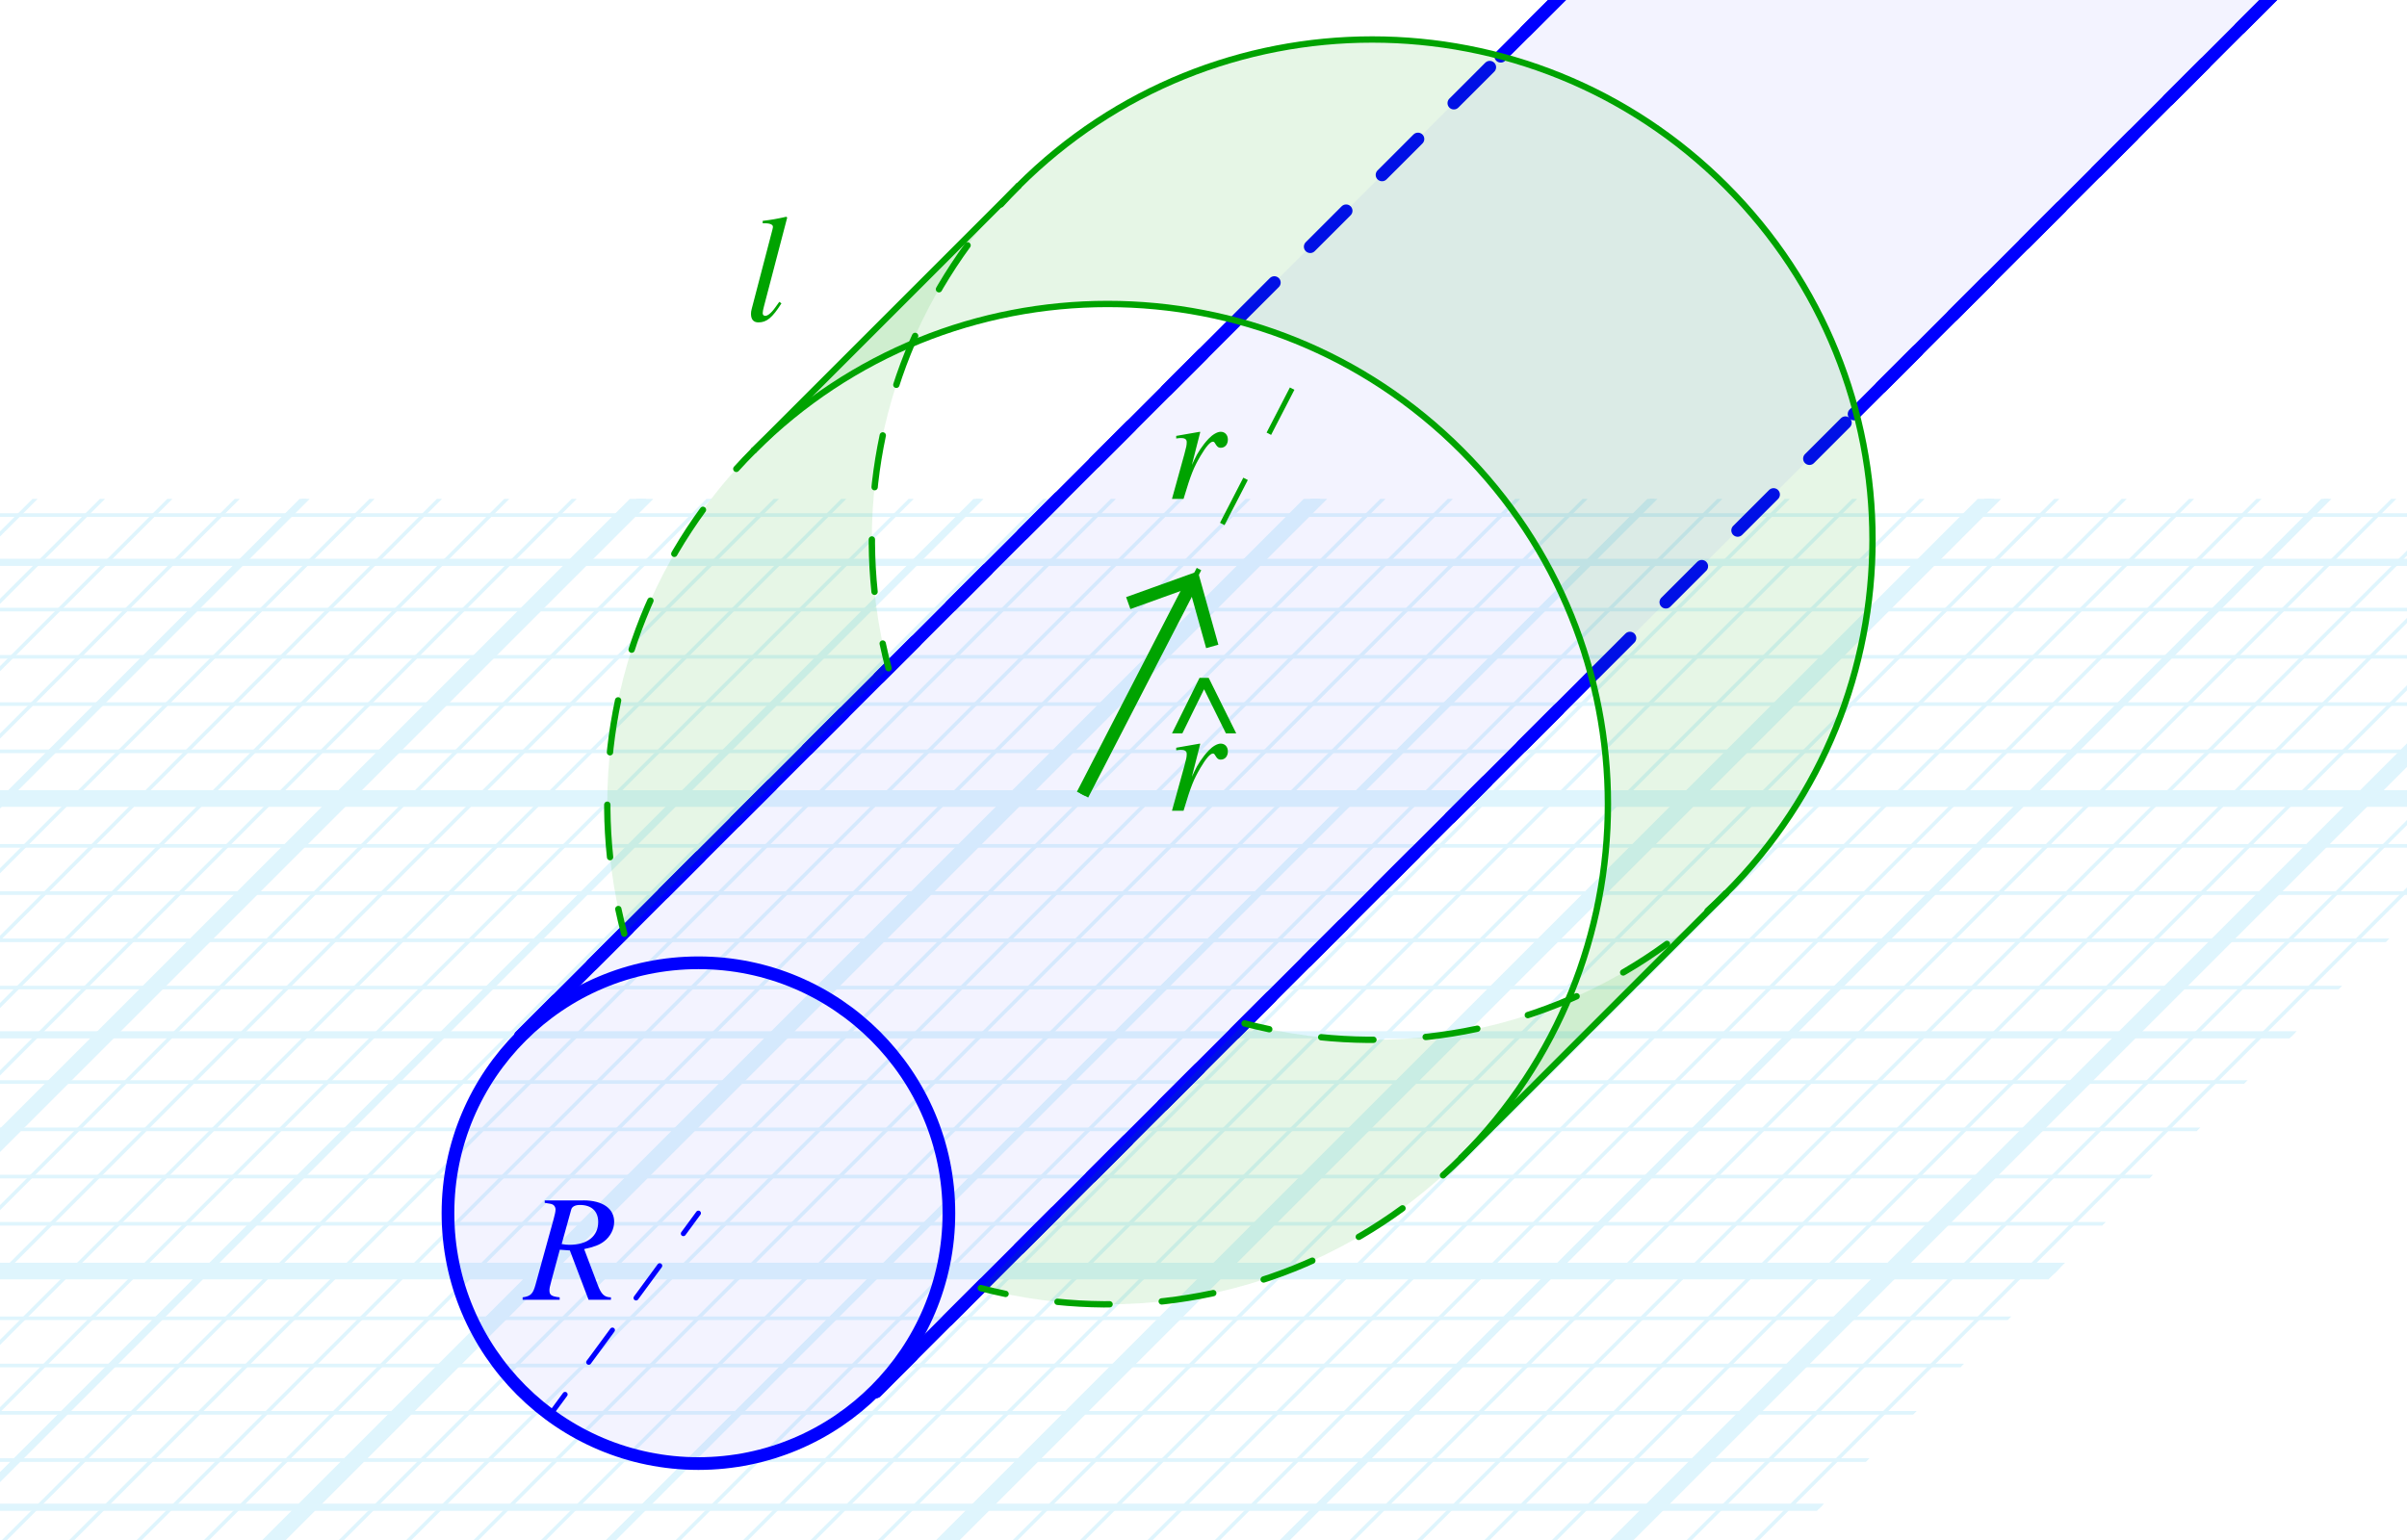 <?xml version="1.0" encoding="utf-8"?>
<!-- Generator: Adobe Illustrator 26.0.1, SVG Export Plug-In . SVG Version: 6.00 Build 0)  -->
<svg version="1.1" xmlns="http://www.w3.org/2000/svg" xmlns:xlink="http://www.w3.org/1999/xlink" x="0px" y="0px"
	 viewBox="0 0 94.804 60.681" enable-background="new 0 0 94.804 60.681" xml:space="preserve">
<g id="Graph_paper_slanted" opacity="0.5">
	<g id="Clipped_grid_00000003068028900943026870000011536296927355263674_">
		<defs>
			<polygon id="SVGID_1_" points="49.363,81.724 -68.641,81.724 -6.574,19.656 111.431,19.656 			"/>
		</defs>
		<clipPath id="SVGID_00000093864656775117670130000005412460945315405196_">
			<use xlink:href="#SVGID_1_"  overflow="visible"/>
		</clipPath>
		
			<g id="Grid_00000142891597197125820610000009767860333217090727_" opacity="0.25" clip-path="url(#SVGID_00000093864656775117670130000005412460945315405196_)">
			<g id="Horizontal_1_mm_00000151508609497893311650000018408800186222605470_">
				
					<line fill="none" stroke="#00ABEB" stroke-width="0.141" stroke-miterlimit="10" x1="-30.87" y1="-3.906" x2="181.545" y2="-3.906"/>
				
					<line fill="none" stroke="#00ABEB" stroke-width="0.141" stroke-miterlimit="10" x1="-29.008" y1="-5.768" x2="183.407" y2="-5.768"/>
				
					<line fill="none" stroke="#00ABEB" stroke-width="0.141" stroke-miterlimit="10" x1="-140.7" y1="105.923" x2="71.715" y2="105.923"/>
				
					<line fill="none" stroke="#00ABEB" stroke-width="0.141" stroke-miterlimit="10" x1="-138.838" y1="104.062" x2="73.577" y2="104.062"/>
				
					<line fill="none" stroke="#00ABEB" stroke-width="0.141" stroke-miterlimit="10" x1="-136.977" y1="102.2" x2="75.438" y2="102.2"/>
				
					<line fill="none" stroke="#00ABEB" stroke-width="0.141" stroke-miterlimit="10" x1="-135.115" y1="100.339" x2="77.3" y2="100.339"/>
				
					<line fill="none" stroke="#00ABEB" stroke-width="0.141" stroke-miterlimit="10" x1="-133.254" y1="98.477" x2="79.162" y2="98.477"/>
				
					<line fill="none" stroke="#00ABEB" stroke-width="0.141" stroke-miterlimit="10" x1="-131.392" y1="96.616" x2="81.023" y2="96.616"/>
				
					<line fill="none" stroke="#00ABEB" stroke-width="0.141" stroke-miterlimit="10" x1="-129.531" y1="94.754" x2="82.884" y2="94.754"/>
				
					<line fill="none" stroke="#00ABEB" stroke-width="0.141" stroke-miterlimit="10" x1="-127.67" y1="92.893" x2="84.745" y2="92.893"/>
				
					<line fill="none" stroke="#00ABEB" stroke-width="0.141" stroke-miterlimit="10" x1="-125.808" y1="91.031" x2="86.608" y2="91.031"/>
				
					<line fill="none" stroke="#00ABEB" stroke-width="0.141" stroke-miterlimit="10" x1="-123.946" y1="89.169" x2="88.469" y2="89.169"/>
				
					<line fill="none" stroke="#00ABEB" stroke-width="0.141" stroke-miterlimit="10" x1="-122.085" y1="87.308" x2="90.33" y2="87.308"/>
				
					<line fill="none" stroke="#00ABEB" stroke-width="0.141" stroke-miterlimit="10" x1="-120.223" y1="85.447" x2="92.192" y2="85.447"/>
				
					<line fill="none" stroke="#00ABEB" stroke-width="0.141" stroke-miterlimit="10" x1="-118.361" y1="83.585" x2="94.054" y2="83.585"/>
				
					<line fill="none" stroke="#00ABEB" stroke-width="0.141" stroke-miterlimit="10" x1="-116.5" y1="81.724" x2="95.915" y2="81.724"/>
				
					<line fill="none" stroke="#00ABEB" stroke-width="0.141" stroke-miterlimit="10" x1="-114.639" y1="79.862" x2="97.777" y2="79.862"/>
				<line fill="none" stroke="#00ABEB" stroke-width="0.141" stroke-miterlimit="10" x1="-112.777" y1="78" x2="99.638" y2="78"/>
				
					<line fill="none" stroke="#00ABEB" stroke-width="0.141" stroke-miterlimit="10" x1="-110.916" y1="76.139" x2="101.499" y2="76.139"/>
				
					<line fill="none" stroke="#00ABEB" stroke-width="0.141" stroke-miterlimit="10" x1="-109.054" y1="74.278" x2="103.361" y2="74.278"/>
				
					<line fill="none" stroke="#00ABEB" stroke-width="0.141" stroke-miterlimit="10" x1="-107.192" y1="72.416" x2="105.223" y2="72.416"/>
				
					<line fill="none" stroke="#00ABEB" stroke-width="0.141" stroke-miterlimit="10" x1="-105.331" y1="70.555" x2="107.084" y2="70.555"/>
				
					<line fill="none" stroke="#00ABEB" stroke-width="0.141" stroke-miterlimit="10" x1="-103.469" y1="68.693" x2="108.946" y2="68.693"/>
				
					<line fill="none" stroke="#00ABEB" stroke-width="0.141" stroke-miterlimit="10" x1="-101.607" y1="66.831" x2="110.808" y2="66.831"/>
				
					<line fill="none" stroke="#00ABEB" stroke-width="0.141" stroke-miterlimit="10" x1="-99.746" y1="64.97" x2="112.669" y2="64.97"/>
				
					<line fill="none" stroke="#00ABEB" stroke-width="0.141" stroke-miterlimit="10" x1="-97.885" y1="63.108" x2="114.531" y2="63.108"/>
				
					<line fill="none" stroke="#00ABEB" stroke-width="0.141" stroke-miterlimit="10" x1="-96.023" y1="61.247" x2="116.392" y2="61.247"/>
				
					<line fill="none" stroke="#00ABEB" stroke-width="0.141" stroke-miterlimit="10" x1="-94.162" y1="59.385" x2="118.253" y2="59.385"/>
				
					<line fill="none" stroke="#00ABEB" stroke-width="0.141" stroke-miterlimit="10" x1="-92.3" y1="57.524" x2="120.115" y2="57.524"/>
				
					<line fill="none" stroke="#00ABEB" stroke-width="0.141" stroke-miterlimit="10" x1="-90.439" y1="55.663" x2="121.976" y2="55.663"/>
				
					<line fill="none" stroke="#00ABEB" stroke-width="0.141" stroke-miterlimit="10" x1="-88.577" y1="53.801" x2="123.838" y2="53.801"/>
				
					<line fill="none" stroke="#00ABEB" stroke-width="0.141" stroke-miterlimit="10" x1="-86.715" y1="51.939" x2="125.7" y2="51.939"/>
				
					<line fill="none" stroke="#00ABEB" stroke-width="0.141" stroke-miterlimit="10" x1="-84.854" y1="50.078" x2="127.561" y2="50.078"/>
				
					<line fill="none" stroke="#00ABEB" stroke-width="0.141" stroke-miterlimit="10" x1="-82.993" y1="48.216" x2="129.423" y2="48.216"/>
				
					<line fill="none" stroke="#00ABEB" stroke-width="0.141" stroke-miterlimit="10" x1="-81.131" y1="46.355" x2="131.284" y2="46.355"/>
				
					<line fill="none" stroke="#00ABEB" stroke-width="0.141" stroke-miterlimit="10" x1="-79.27" y1="44.494" x2="133.145" y2="44.494"/>
				
					<line fill="none" stroke="#00ABEB" stroke-width="0.141" stroke-miterlimit="10" x1="-77.408" y1="42.632" x2="135.007" y2="42.632"/>
				
					<line fill="none" stroke="#00ABEB" stroke-width="0.141" stroke-miterlimit="10" x1="-75.546" y1="40.77" x2="136.869" y2="40.77"/>
				
					<line fill="none" stroke="#00ABEB" stroke-width="0.141" stroke-miterlimit="10" x1="-73.685" y1="38.909" x2="138.73" y2="38.909"/>
				
					<line fill="none" stroke="#00ABEB" stroke-width="0.141" stroke-miterlimit="10" x1="-71.824" y1="37.047" x2="140.592" y2="37.047"/>
				
					<line fill="none" stroke="#00ABEB" stroke-width="0.141" stroke-miterlimit="10" x1="-69.962" y1="35.186" x2="142.453" y2="35.186"/>
				
					<line fill="none" stroke="#00ABEB" stroke-width="0.141" stroke-miterlimit="10" x1="-68.101" y1="33.325" x2="144.314" y2="33.325"/>
				
					<line fill="none" stroke="#00ABEB" stroke-width="0.141" stroke-miterlimit="10" x1="-66.239" y1="31.462" x2="146.177" y2="31.462"/>
				
					<line fill="none" stroke="#00ABEB" stroke-width="0.141" stroke-miterlimit="10" x1="-64.378" y1="29.601" x2="148.038" y2="29.601"/>
				
					<line fill="none" stroke="#00ABEB" stroke-width="0.141" stroke-miterlimit="10" x1="-62.516" y1="27.74" x2="149.899" y2="27.74"/>
				
					<line fill="none" stroke="#00ABEB" stroke-width="0.141" stroke-miterlimit="10" x1="-60.654" y1="25.878" x2="151.761" y2="25.878"/>
				
					<line fill="none" stroke="#00ABEB" stroke-width="0.141" stroke-miterlimit="10" x1="-58.793" y1="24.017" x2="153.622" y2="24.017"/>
				
					<line fill="none" stroke="#00ABEB" stroke-width="0.141" stroke-miterlimit="10" x1="-56.931" y1="22.155" x2="155.484" y2="22.155"/>
				
					<line fill="none" stroke="#00ABEB" stroke-width="0.141" stroke-miterlimit="10" x1="-55.07" y1="20.293" x2="157.346" y2="20.293"/>
				
					<line fill="none" stroke="#00ABEB" stroke-width="0.141" stroke-miterlimit="10" x1="-53.208" y1="18.432" x2="159.207" y2="18.432"/>
				
					<line fill="none" stroke="#00ABEB" stroke-width="0.141" stroke-miterlimit="10" x1="-51.347" y1="16.571" x2="161.068" y2="16.571"/>
				
					<line fill="none" stroke="#00ABEB" stroke-width="0.141" stroke-miterlimit="10" x1="-49.485" y1="14.709" x2="162.93" y2="14.709"/>
				
					<line fill="none" stroke="#00ABEB" stroke-width="0.141" stroke-miterlimit="10" x1="-47.624" y1="12.848" x2="164.791" y2="12.848"/>
				
					<line fill="none" stroke="#00ABEB" stroke-width="0.141" stroke-miterlimit="10" x1="-45.762" y1="10.986" x2="166.653" y2="10.986"/>
				
					<line fill="none" stroke="#00ABEB" stroke-width="0.141" stroke-miterlimit="10" x1="-43.9" y1="9.124" x2="168.515" y2="9.124"/>
				
					<line fill="none" stroke="#00ABEB" stroke-width="0.141" stroke-miterlimit="10" x1="-42.039" y1="7.263" x2="170.376" y2="7.263"/>
				
					<line fill="none" stroke="#00ABEB" stroke-width="0.141" stroke-miterlimit="10" x1="-40.177" y1="5.401" x2="172.238" y2="5.401"/>
				
					<line fill="none" stroke="#00ABEB" stroke-width="0.141" stroke-miterlimit="10" x1="-38.316" y1="3.54" x2="174.099" y2="3.54"/>
				
					<line fill="none" stroke="#00ABEB" stroke-width="0.141" stroke-miterlimit="10" x1="-36.454" y1="1.678" x2="175.961" y2="1.678"/>
				
					<line fill="none" stroke="#00ABEB" stroke-width="0.141" stroke-miterlimit="10" x1="-34.593" y1="-0.183" x2="177.822" y2="-0.183"/>
				
					<line fill="none" stroke="#00ABEB" stroke-width="0.141" stroke-miterlimit="10" x1="-32.732" y1="-2.044" x2="179.684" y2="-2.044"/>
			</g>
			<g id="Vertical_1_mm_00000181073523592228201180000012361058669048395659_">
				<g>
					
						<line fill="none" stroke="#00ABEB" stroke-width="0.141" stroke-miterlimit="10" x1="-140.62" y1="105.914" x2="-28.888" y2="-5.817"/>
				</g>
				
					<line fill="none" stroke="#00ABEB" stroke-width="0.141" stroke-miterlimit="10" x1="-137.967" y1="105.914" x2="-26.235" y2="-5.817"/>
				
					<line fill="none" stroke="#00ABEB" stroke-width="0.141" stroke-miterlimit="10" x1="-135.312" y1="105.914" x2="-23.58" y2="-5.817"/>
				
					<line fill="none" stroke="#00ABEB" stroke-width="0.141" stroke-miterlimit="10" x1="-132.657" y1="105.914" x2="-20.925" y2="-5.817"/>
				
					<line fill="none" stroke="#00ABEB" stroke-width="0.141" stroke-miterlimit="10" x1="-130.004" y1="105.914" x2="-18.272" y2="-5.817"/>
				
					<line fill="none" stroke="#00ABEB" stroke-width="0.141" stroke-miterlimit="10" x1="-127.349" y1="105.914" x2="-15.617" y2="-5.817"/>
				
					<line fill="none" stroke="#00ABEB" stroke-width="0.141" stroke-miterlimit="10" x1="-124.694" y1="105.914" x2="-12.962" y2="-5.817"/>
				
					<line fill="none" stroke="#00ABEB" stroke-width="0.141" stroke-miterlimit="10" x1="-122.04" y1="105.914" x2="-10.308" y2="-5.817"/>
				
					<line fill="none" stroke="#00ABEB" stroke-width="0.141" stroke-miterlimit="10" x1="-119.385" y1="105.914" x2="-7.653" y2="-5.817"/>
				
					<line fill="none" stroke="#00ABEB" stroke-width="0.141" stroke-miterlimit="10" x1="-116.732" y1="105.914" x2="-5" y2="-5.817"/>
				
					<line fill="none" stroke="#00ABEB" stroke-width="0.141" stroke-miterlimit="10" x1="-114.077" y1="105.914" x2="-2.345" y2="-5.817"/>
				
					<line fill="none" stroke="#00ABEB" stroke-width="0.141" stroke-miterlimit="10" x1="-111.422" y1="105.914" x2="0.31" y2="-5.817"/>
				
					<line fill="none" stroke="#00ABEB" stroke-width="0.141" stroke-miterlimit="10" x1="-108.768" y1="105.914" x2="2.964" y2="-5.817"/>
				
					<line fill="none" stroke="#00ABEB" stroke-width="0.141" stroke-miterlimit="10" x1="-106.114" y1="105.914" x2="5.618" y2="-5.817"/>
				
					<line fill="none" stroke="#00ABEB" stroke-width="0.141" stroke-miterlimit="10" x1="-103.459" y1="105.914" x2="8.273" y2="-5.817"/>
				
					<line fill="none" stroke="#00ABEB" stroke-width="0.141" stroke-miterlimit="10" x1="-100.805" y1="105.914" x2="10.927" y2="-5.817"/>
				
					<line fill="none" stroke="#00ABEB" stroke-width="0.141" stroke-miterlimit="10" x1="-98.151" y1="105.914" x2="13.581" y2="-5.817"/>
				
					<line fill="none" stroke="#00ABEB" stroke-width="0.141" stroke-miterlimit="10" x1="-95.496" y1="105.914" x2="16.236" y2="-5.817"/>
				
					<line fill="none" stroke="#00ABEB" stroke-width="0.141" stroke-miterlimit="10" x1="-92.842" y1="105.914" x2="18.89" y2="-5.817"/>
				
					<line fill="none" stroke="#00ABEB" stroke-width="0.141" stroke-miterlimit="10" x1="-90.188" y1="105.914" x2="21.544" y2="-5.817"/>
				
					<line fill="none" stroke="#00ABEB" stroke-width="0.141" stroke-miterlimit="10" x1="-87.533" y1="105.914" x2="24.199" y2="-5.817"/>
				
					<line fill="none" stroke="#00ABEB" stroke-width="0.141" stroke-miterlimit="10" x1="-84.879" y1="105.914" x2="26.853" y2="-5.817"/>
				
					<line fill="none" stroke="#00ABEB" stroke-width="0.141" stroke-miterlimit="10" x1="-82.224" y1="105.914" x2="29.508" y2="-5.817"/>
				
					<line fill="none" stroke="#00ABEB" stroke-width="0.141" stroke-miterlimit="10" x1="-79.57" y1="105.914" x2="32.162" y2="-5.817"/>
				
					<line fill="none" stroke="#00ABEB" stroke-width="0.141" stroke-miterlimit="10" x1="-76.916" y1="105.914" x2="34.816" y2="-5.817"/>
				
					<line fill="none" stroke="#00ABEB" stroke-width="0.141" stroke-miterlimit="10" x1="-74.261" y1="105.914" x2="37.471" y2="-5.817"/>
				
					<line fill="none" stroke="#00ABEB" stroke-width="0.141" stroke-miterlimit="10" x1="-71.607" y1="105.914" x2="40.125" y2="-5.817"/>
				
					<line fill="none" stroke="#00ABEB" stroke-width="0.141" stroke-miterlimit="10" x1="-68.952" y1="105.914" x2="42.78" y2="-5.817"/>
				
					<line fill="none" stroke="#00ABEB" stroke-width="0.141" stroke-miterlimit="10" x1="-66.298" y1="105.914" x2="45.434" y2="-5.817"/>
				
					<line fill="none" stroke="#00ABEB" stroke-width="0.141" stroke-miterlimit="10" x1="-63.644" y1="105.914" x2="48.088" y2="-5.817"/>
				
					<line fill="none" stroke="#00ABEB" stroke-width="0.141" stroke-miterlimit="10" x1="-60.989" y1="105.914" x2="50.743" y2="-5.817"/>
				
					<line fill="none" stroke="#00ABEB" stroke-width="0.141" stroke-miterlimit="10" x1="-58.335" y1="105.914" x2="53.397" y2="-5.817"/>
				
					<line fill="none" stroke="#00ABEB" stroke-width="0.141" stroke-miterlimit="10" x1="-55.681" y1="105.914" x2="56.051" y2="-5.817"/>
				
					<line fill="none" stroke="#00ABEB" stroke-width="0.141" stroke-miterlimit="10" x1="-53.026" y1="105.914" x2="58.706" y2="-5.817"/>
				
					<line fill="none" stroke="#00ABEB" stroke-width="0.141" stroke-miterlimit="10" x1="-50.372" y1="105.914" x2="61.36" y2="-5.817"/>
				
					<line fill="none" stroke="#00ABEB" stroke-width="0.141" stroke-miterlimit="10" x1="-47.718" y1="105.914" x2="64.014" y2="-5.817"/>
				
					<line fill="none" stroke="#00ABEB" stroke-width="0.141" stroke-miterlimit="10" x1="-45.063" y1="105.914" x2="66.669" y2="-5.817"/>
				
					<line fill="none" stroke="#00ABEB" stroke-width="0.141" stroke-miterlimit="10" x1="-42.408" y1="105.914" x2="69.324" y2="-5.817"/>
				
					<line fill="none" stroke="#00ABEB" stroke-width="0.141" stroke-miterlimit="10" x1="-39.755" y1="105.914" x2="71.977" y2="-5.817"/>
				
					<line fill="none" stroke="#00ABEB" stroke-width="0.141" stroke-miterlimit="10" x1="-37.1" y1="105.914" x2="74.632" y2="-5.817"/>
				
					<line fill="none" stroke="#00ABEB" stroke-width="0.141" stroke-miterlimit="10" x1="-34.446" y1="105.914" x2="77.286" y2="-5.817"/>
				
					<line fill="none" stroke="#00ABEB" stroke-width="0.141" stroke-miterlimit="10" x1="-31.791" y1="105.914" x2="79.941" y2="-5.817"/>
				
					<line fill="none" stroke="#00ABEB" stroke-width="0.141" stroke-miterlimit="10" x1="-29.136" y1="105.914" x2="82.596" y2="-5.817"/>
				
					<line fill="none" stroke="#00ABEB" stroke-width="0.141" stroke-miterlimit="10" x1="-26.483" y1="105.914" x2="85.249" y2="-5.817"/>
				
					<line fill="none" stroke="#00ABEB" stroke-width="0.141" stroke-miterlimit="10" x1="-23.828" y1="105.914" x2="87.904" y2="-5.817"/>
				
					<line fill="none" stroke="#00ABEB" stroke-width="0.141" stroke-miterlimit="10" x1="-21.173" y1="105.914" x2="90.559" y2="-5.817"/>
				
					<line fill="none" stroke="#00ABEB" stroke-width="0.141" stroke-miterlimit="10" x1="-18.52" y1="105.914" x2="93.212" y2="-5.817"/>
				
					<line fill="none" stroke="#00ABEB" stroke-width="0.141" stroke-miterlimit="10" x1="-15.865" y1="105.914" x2="95.867" y2="-5.817"/>
				
					<line fill="none" stroke="#00ABEB" stroke-width="0.141" stroke-miterlimit="10" x1="-13.21" y1="105.914" x2="98.522" y2="-5.817"/>
				
					<line fill="none" stroke="#00ABEB" stroke-width="0.141" stroke-miterlimit="10" x1="-10.556" y1="105.914" x2="101.176" y2="-5.817"/>
				
					<line fill="none" stroke="#00ABEB" stroke-width="0.141" stroke-miterlimit="10" x1="-7.902" y1="105.914" x2="103.83" y2="-5.817"/>
				
					<line fill="none" stroke="#00ABEB" stroke-width="0.141" stroke-miterlimit="10" x1="-5.247" y1="105.914" x2="106.485" y2="-5.817"/>
				
					<line fill="none" stroke="#00ABEB" stroke-width="0.141" stroke-miterlimit="10" x1="-2.593" y1="105.914" x2="109.139" y2="-5.817"/>
				
					<line fill="none" stroke="#00ABEB" stroke-width="0.141" stroke-miterlimit="10" x1="0.061" y1="105.914" x2="111.793" y2="-5.817"/>
				
					<line fill="none" stroke="#00ABEB" stroke-width="0.141" stroke-miterlimit="10" x1="2.716" y1="105.914" x2="114.448" y2="-5.817"/>
				
					<line fill="none" stroke="#00ABEB" stroke-width="0.141" stroke-miterlimit="10" x1="5.37" y1="105.914" x2="117.102" y2="-5.817"/>
				
					<line fill="none" stroke="#00ABEB" stroke-width="0.141" stroke-miterlimit="10" x1="8.025" y1="105.914" x2="119.757" y2="-5.817"/>
				
					<line fill="none" stroke="#00ABEB" stroke-width="0.141" stroke-miterlimit="10" x1="10.679" y1="105.914" x2="122.411" y2="-5.817"/>
				
					<line fill="none" stroke="#00ABEB" stroke-width="0.141" stroke-miterlimit="10" x1="13.333" y1="105.914" x2="125.065" y2="-5.817"/>
				
					<line fill="none" stroke="#00ABEB" stroke-width="0.141" stroke-miterlimit="10" x1="15.988" y1="105.914" x2="127.72" y2="-5.817"/>
				
					<line fill="none" stroke="#00ABEB" stroke-width="0.141" stroke-miterlimit="10" x1="18.642" y1="105.914" x2="130.374" y2="-5.817"/>
				
					<line fill="none" stroke="#00ABEB" stroke-width="0.141" stroke-miterlimit="10" x1="21.296" y1="105.914" x2="133.028" y2="-5.817"/>
				
					<line fill="none" stroke="#00ABEB" stroke-width="0.141" stroke-miterlimit="10" x1="23.951" y1="105.914" x2="135.683" y2="-5.817"/>
				
					<line fill="none" stroke="#00ABEB" stroke-width="0.141" stroke-miterlimit="10" x1="26.605" y1="105.914" x2="138.337" y2="-5.817"/>
				
					<line fill="none" stroke="#00ABEB" stroke-width="0.141" stroke-miterlimit="10" x1="29.26" y1="105.914" x2="140.992" y2="-5.817"/>
				
					<line fill="none" stroke="#00ABEB" stroke-width="0.141" stroke-miterlimit="10" x1="31.914" y1="105.914" x2="143.646" y2="-5.817"/>
				
					<line fill="none" stroke="#00ABEB" stroke-width="0.141" stroke-miterlimit="10" x1="34.568" y1="105.914" x2="146.3" y2="-5.817"/>
				
					<line fill="none" stroke="#00ABEB" stroke-width="0.141" stroke-miterlimit="10" x1="37.223" y1="105.914" x2="148.955" y2="-5.817"/>
				
					<line fill="none" stroke="#00ABEB" stroke-width="0.141" stroke-miterlimit="10" x1="39.877" y1="105.914" x2="151.609" y2="-5.817"/>
				
					<line fill="none" stroke="#00ABEB" stroke-width="0.141" stroke-miterlimit="10" x1="42.531" y1="105.914" x2="154.263" y2="-5.817"/>
				
					<line fill="none" stroke="#00ABEB" stroke-width="0.141" stroke-miterlimit="10" x1="45.186" y1="105.914" x2="156.918" y2="-5.817"/>
				
					<line fill="none" stroke="#00ABEB" stroke-width="0.141" stroke-miterlimit="10" x1="47.84" y1="105.914" x2="159.572" y2="-5.817"/>
				
					<line fill="none" stroke="#00ABEB" stroke-width="0.141" stroke-miterlimit="10" x1="50.495" y1="105.914" x2="162.227" y2="-5.817"/>
				
					<line fill="none" stroke="#00ABEB" stroke-width="0.141" stroke-miterlimit="10" x1="53.149" y1="105.914" x2="164.881" y2="-5.817"/>
				
					<line fill="none" stroke="#00ABEB" stroke-width="0.141" stroke-miterlimit="10" x1="55.803" y1="105.914" x2="167.535" y2="-5.817"/>
				
					<line fill="none" stroke="#00ABEB" stroke-width="0.141" stroke-miterlimit="10" x1="58.458" y1="105.914" x2="170.19" y2="-5.817"/>
				
					<line fill="none" stroke="#00ABEB" stroke-width="0.141" stroke-miterlimit="10" x1="61.113" y1="105.914" x2="172.845" y2="-5.817"/>
				
					<line fill="none" stroke="#00ABEB" stroke-width="0.141" stroke-miterlimit="10" x1="63.766" y1="105.914" x2="175.498" y2="-5.817"/>
				
					<line fill="none" stroke="#00ABEB" stroke-width="0.141" stroke-miterlimit="10" x1="66.421" y1="105.914" x2="178.153" y2="-5.817"/>
				
					<line fill="none" stroke="#00ABEB" stroke-width="0.141" stroke-miterlimit="10" x1="69.076" y1="105.914" x2="180.808" y2="-5.817"/>
				
					<line fill="none" stroke="#00ABEB" stroke-width="0.141" stroke-miterlimit="10" x1="71.729" y1="105.914" x2="183.461" y2="-5.817"/>
			</g>
			<g id="Horizontal_5_mm_00000011735556503592991880000008134099091165005186_">
				
					<line fill="none" stroke="#00ABEB" stroke-width="0.281" stroke-miterlimit="10" x1="-140.957" y1="105.923" x2="71.715" y2="105.923"/>
				
					<line fill="none" stroke="#00ABEB" stroke-width="0.281" stroke-miterlimit="10" x1="-131.65" y1="96.616" x2="81.023" y2="96.616"/>
				
					<line fill="none" stroke="#00ABEB" stroke-width="0.281" stroke-miterlimit="10" x1="-122.342" y1="87.308" x2="90.33" y2="87.308"/>
				<line fill="none" stroke="#00ABEB" stroke-width="0.281" stroke-miterlimit="10" x1="-113.034" y1="78" x2="99.638" y2="78"/>
				
					<line fill="none" stroke="#00ABEB" stroke-width="0.281" stroke-miterlimit="10" x1="-103.727" y1="68.693" x2="108.946" y2="68.693"/>
				
					<line fill="none" stroke="#00ABEB" stroke-width="0.281" stroke-miterlimit="10" x1="-94.419" y1="59.385" x2="118.253" y2="59.385"/>
				
					<line fill="none" stroke="#00ABEB" stroke-width="0.281" stroke-miterlimit="10" x1="-85.112" y1="50.078" x2="127.561" y2="50.078"/>
				
					<line fill="none" stroke="#00ABEB" stroke-width="0.281" stroke-miterlimit="10" x1="-75.804" y1="40.77" x2="136.869" y2="40.77"/>
				
					<line fill="none" stroke="#00ABEB" stroke-width="0.281" stroke-miterlimit="10" x1="-66.496" y1="31.462" x2="146.177" y2="31.462"/>
				
					<line fill="none" stroke="#00ABEB" stroke-width="0.281" stroke-miterlimit="10" x1="-57.189" y1="22.155" x2="155.484" y2="22.155"/>
				
					<line fill="none" stroke="#00ABEB" stroke-width="0.281" stroke-miterlimit="10" x1="-47.881" y1="12.848" x2="164.791" y2="12.848"/>
			</g>
			<g id="Vertical_5_mm_00000064346364918789686960000003233481195482251947_">
				
					<line fill="none" stroke="#00ABEB" stroke-width="0.281" stroke-miterlimit="10" x1="-140.62" y1="105.914" x2="-28.708" y2="-5.998"/>
				
					<line fill="none" stroke="#00ABEB" stroke-width="0.281" stroke-miterlimit="10" x1="-127.349" y1="105.914" x2="-15.436" y2="-5.998"/>
				
					<line fill="none" stroke="#00ABEB" stroke-width="0.281" stroke-miterlimit="10" x1="-114.077" y1="105.914" x2="-2.164" y2="-5.998"/>
				
					<line fill="none" stroke="#00ABEB" stroke-width="0.281" stroke-miterlimit="10" x1="-100.805" y1="105.914" x2="11.107" y2="-5.998"/>
				
					<line fill="none" stroke="#00ABEB" stroke-width="0.281" stroke-miterlimit="10" x1="-87.533" y1="105.914" x2="24.38" y2="-5.998"/>
				
					<line fill="none" stroke="#00ABEB" stroke-width="0.281" stroke-miterlimit="10" x1="-74.261" y1="105.914" x2="37.652" y2="-5.998"/>
				
					<line fill="none" stroke="#00ABEB" stroke-width="0.281" stroke-miterlimit="10" x1="-60.989" y1="105.914" x2="50.923" y2="-5.998"/>
				
					<line fill="none" stroke="#00ABEB" stroke-width="0.281" stroke-miterlimit="10" x1="-47.718" y1="105.914" x2="64.195" y2="-5.998"/>
				
					<line fill="none" stroke="#00ABEB" stroke-width="0.281" stroke-miterlimit="10" x1="-34.446" y1="105.914" x2="77.466" y2="-5.998"/>
				
					<line fill="none" stroke="#00ABEB" stroke-width="0.281" stroke-miterlimit="10" x1="-21.173" y1="105.914" x2="90.739" y2="-5.998"/>
				
					<line fill="none" stroke="#00ABEB" stroke-width="0.281" stroke-miterlimit="10" x1="-7.902" y1="105.914" x2="104.011" y2="-5.998"/>
				
					<line fill="none" stroke="#00ABEB" stroke-width="0.281" stroke-miterlimit="10" x1="5.37" y1="105.914" x2="117.282" y2="-5.998"/>
				
					<line fill="none" stroke="#00ABEB" stroke-width="0.281" stroke-miterlimit="10" x1="18.642" y1="105.914" x2="130.554" y2="-5.998"/>
				
					<line fill="none" stroke="#00ABEB" stroke-width="0.281" stroke-miterlimit="10" x1="31.914" y1="105.914" x2="143.827" y2="-5.998"/>
				
					<line fill="none" stroke="#00ABEB" stroke-width="0.281" stroke-miterlimit="10" x1="45.186" y1="105.914" x2="157.098" y2="-5.998"/>
				
					<line fill="none" stroke="#00ABEB" stroke-width="0.281" stroke-miterlimit="10" x1="58.458" y1="105.914" x2="170.37" y2="-5.998"/>
				
					<line fill="none" stroke="#00ABEB" stroke-width="0.281" stroke-miterlimit="10" x1="71.729" y1="105.914" x2="183.642" y2="-5.998"/>
			</g>
			<g id="Horizontal_10_mm_00000163045836177147705350000008480455355013810362_">
				
					<line id="_x31_9_00000057116790517712807720000015084113881736219806_" fill="none" stroke="#00ABEB" stroke-width="0.655" stroke-miterlimit="10" x1="-140.957" y1="105.923" x2="71.715" y2="105.923"/>
				
					<line id="_x32_0_00000024685878617286333290000013167547815532084100_" fill="none" stroke="#00ABEB" stroke-width="0.655" stroke-miterlimit="10" x1="-122.342" y1="87.308" x2="90.33" y2="87.308"/>
				
					<line id="_x32_1_00000138564813020868535020000012777939180148238773_" fill="none" stroke="#00ABEB" stroke-width="0.655" stroke-miterlimit="10" x1="-103.727" y1="68.693" x2="108.946" y2="68.693"/>
				
					<line id="_x32_2_00000052807586205252870140000014502512662559454639_" fill="none" stroke="#00ABEB" stroke-width="0.655" stroke-miterlimit="10" x1="-85.112" y1="50.078" x2="127.561" y2="50.078"/>
				
					<line id="_x32_3_00000051376893246677475670000009295515732899575694_" fill="none" stroke="#00ABEB" stroke-width="0.655" stroke-miterlimit="10" x1="-66.496" y1="31.462" x2="146.177" y2="31.462"/>
				
					<line id="_x32_4_00000099657911357833521510000007853591198542098087_" fill="none" stroke="#00ABEB" stroke-width="0.655" stroke-miterlimit="10" x1="-47.881" y1="12.848" x2="164.791" y2="12.848"/>
				
					<line id="_x32_5_00000155127691660191171140000008292164438978366870_" fill="none" stroke="#00ABEB" stroke-width="0.655" stroke-miterlimit="10" x1="-29.266" y1="-5.768" x2="183.407" y2="-5.768"/>
			</g>
			<g id="Vertical_10_mm_00000134969164297783457920000010833503864539426239_">
				
					<line id="_x30__00000151539528360119995570000005083818057555393183_" fill="none" stroke="#00ABEB" stroke-width="0.655" stroke-miterlimit="10" x1="-140.62" y1="105.914" x2="-28.708" y2="-5.998"/>
				
					<line id="_x31__00000021823889366233599640000011971139016478256513_" fill="none" stroke="#00ABEB" stroke-width="0.655" stroke-miterlimit="10" x1="-114.077" y1="105.914" x2="-2.164" y2="-5.998"/>
				
					<line id="_x32__00000071550223824624162640000006130814236846722696_" fill="none" stroke="#00ABEB" stroke-width="0.655" stroke-miterlimit="10" x1="-87.533" y1="105.914" x2="24.38" y2="-5.998"/>
				
					<line id="_x33__00000042015976804734918030000005045165563697445304_" fill="none" stroke="#00ABEB" stroke-width="0.655" stroke-miterlimit="10" x1="-60.989" y1="105.914" x2="50.923" y2="-5.998"/>
				
					<line id="_x34__00000081637789328126233800000002486991317463304126_" fill="none" stroke="#00ABEB" stroke-width="0.655" stroke-miterlimit="10" x1="-34.446" y1="105.914" x2="77.466" y2="-5.998"/>
				
					<line id="_x35__00000051353690731882489090000004794744233340785543_" fill="none" stroke="#00ABEB" stroke-width="0.655" stroke-miterlimit="10" x1="-7.902" y1="105.914" x2="104.011" y2="-5.998"/>
				
					<line id="_x36__00000011745311307505536660000010485558803267122343_" fill="none" stroke="#00ABEB" stroke-width="0.655" stroke-miterlimit="10" x1="18.642" y1="105.914" x2="130.554" y2="-5.998"/>
				
					<line id="_x37__00000045602144989735358580000003937589459941247142_" fill="none" stroke="#00ABEB" stroke-width="0.655" stroke-miterlimit="10" x1="45.186" y1="105.914" x2="157.098" y2="-5.998"/>
				
					<line id="_x38__00000047029857857898873560000014194396358708286345_" fill="none" stroke="#00ABEB" stroke-width="0.655" stroke-miterlimit="10" x1="71.729" y1="105.914" x2="183.642" y2="-5.998"/>
			</g>
		</g>
	</g>
</g>
<g id="outside_R">
	<path opacity="0.05" fill="#0000FF" d="M34.485,54.773c-3.853,3.853-10.099,3.853-13.951,0s-3.853-10.099,0-13.951l-0.041,0.01
		l54.001-54.001l0.034-0.003c3.853-3.853,10.099-3.853,13.951,0s3.853,10.099,0,13.951L88.5,0.838L34.499,54.838L34.485,54.773z"/>
	<g display="none">
		
			<path display="inline" fill="none" stroke="#000000" stroke-width="0.5" stroke-linecap="round" stroke-linejoin="round" stroke-dasharray="3.098,3.098" d="
			M68.177,7.13c3.853,3.853,3.853,10.099,0,13.951c-9.62,8.886-22.836-4.335-13.951-13.951C58.078,3.277,64.325,3.277,68.177,7.13
			L68.177,7.13z"/>
	</g>
	
		<polyline fill="none" stroke="#0000FF" stroke-width="0.5" stroke-linecap="round" stroke-linejoin="round" stroke-miterlimit="10" stroke-dasharray="2" points="
		20.493,40.832 48.689,12.636 59.109,2.216 64.785,-3.46 	"/>
	
		<polyline fill="none" stroke="#0000FF" stroke-width="0.5" stroke-linecap="round" stroke-linejoin="round" stroke-miterlimit="10" stroke-dasharray="2" points="
		34.499,54.838 62.681,26.657 73.026,16.312 89.565,-0.227 	"/>
	
		<line fill="none" stroke="#0000FF" stroke-width="0.5" stroke-linecap="round" stroke-linejoin="round" stroke-miterlimit="10" x1="59.109" y1="2.216" x2="64.785" y2="-3.46"/>
	
		<line fill="none" stroke="#0000FF" stroke-width="0.5" stroke-linecap="round" stroke-linejoin="round" stroke-miterlimit="10" x1="20.493" y1="40.832" x2="48.689" y2="12.636"/>
	
		<line fill="none" stroke="#0000FF" stroke-width="0.5" stroke-linecap="round" stroke-linejoin="round" stroke-miterlimit="10" x1="73.026" y1="16.312" x2="89.565" y2="-0.227"/>
	
		<line fill="none" stroke="#0000FF" stroke-width="0.5" stroke-linecap="round" stroke-linejoin="round" stroke-miterlimit="10" x1="34.499" y1="54.838" x2="62.681" y2="26.657"/>
	
		<circle fill="none" stroke="#0000FF" stroke-width="0.5" stroke-linecap="round" stroke-linejoin="round" stroke-miterlimit="10" cx="27.509" cy="47.798" r="9.865"/>
	<g>
		<g>
			
				<line fill="none" stroke="#0000FF" stroke-width="0.2" stroke-linecap="round" stroke-linejoin="round" x1="27.508" y1="47.798" x2="26.916" y2="48.603"/>
			
				<line fill="none" stroke="#0000FF" stroke-width="0.2" stroke-linecap="round" stroke-linejoin="round" stroke-dasharray="1.573,1.573" x1="25.984" y1="49.87" x2="22.723" y2="54.306"/>
			
				<line fill="none" stroke="#0000FF" stroke-width="0.2" stroke-linecap="round" stroke-linejoin="round" x1="22.257" y1="54.939" x2="21.664" y2="55.745"/>
		</g>
	</g>
	<g>
		<path fill="#0000FF" d="M22.967,47.293c0.792,0,1.223,0.336,1.223,0.846c0,0.288-0.15,0.582-0.396,0.768
			c-0.186,0.144-0.384,0.216-0.786,0.306l0.534,1.409c0.132,0.354,0.252,0.492,0.521,0.492v0.096h-0.881l-0.737-1.943l-0.396-0.03
			l-0.33,1.218c-0.066,0.234-0.078,0.317-0.078,0.377c0,0.18,0.06,0.246,0.402,0.282v0.096h-1.458v-0.096
			c0.33-0.042,0.414-0.156,0.51-0.509l0.714-2.585c0.042-0.162,0.072-0.276,0.072-0.377c0-0.066-0.042-0.138-0.084-0.168
			c-0.066-0.042-0.09-0.048-0.342-0.084v-0.096H22.967z M22.122,49.014c0.15,0.024,0.198,0.03,0.306,0.03
			c0.713,0,1.133-0.342,1.133-0.899c0-0.414-0.252-0.671-0.72-0.671c-0.186,0-0.312,0.066-0.342,0.18L22.122,49.014z"/>
	</g>
</g>
<g id="outside_gauss">
	<path opacity="0.1" fill="#00A300" d="M40.11,7.328c-5.148,5.148-6.852,12.436-5.113,19l-10.41,10.459
		c-1.756-6.575-0.055-13.881,5.103-19.039L40.11,7.328"/>
	<path opacity="0.1" fill="#00A300" d="M57.559,45.618c-5.129,5.129-12.381,6.84-18.927,5.132l10.386-10.43
		c6.555,1.722,13.824,0.014,18.961-5.123L57.559,45.618z"/>
	<path opacity="0.1" fill="#00A300" d="M57.559,45.618l10.421-10.421c7.696-7.696,7.696-20.173,0-27.869s-20.173-7.696-27.869,0
		L29.689,17.748c7.696-7.696,20.173-7.696,27.869,0S65.255,37.922,57.559,45.618z"/>
	<g>
		<g>
			<path fill="none" stroke="#00A300" stroke-width="0.25" stroke-linecap="round" stroke-linejoin="round" d="M67.98,35.197
				c-0.237,0.237-0.479,0.467-0.725,0.689"/>
			
				<path fill="none" stroke="#00A300" stroke-width="0.25" stroke-linecap="round" stroke-linejoin="round" stroke-dasharray="2.061,2.061" d="
				M65.657,37.188c-4.307,3.148-9.603,4.33-14.653,3.546"/>
			<path fill="none" stroke="#00A300" stroke-width="0.25" stroke-linecap="round" stroke-linejoin="round" d="M49.992,40.55
				c-0.326-0.068-0.65-0.145-0.973-0.229"/>
		</g>
	</g>
	<g>
		<g>
			<path fill="none" stroke="#00A300" stroke-width="0.25" stroke-linecap="round" stroke-linejoin="round" d="M34.998,26.328
				c-0.085-0.323-0.163-0.647-0.231-0.973"/>
			
				<path fill="none" stroke="#00A300" stroke-width="0.25" stroke-linecap="round" stroke-linejoin="round" stroke-dasharray="2.065,2.065" d="
				M34.446,23.316c-0.528-5.07,0.905-10.305,4.3-14.475"/>
			<path fill="none" stroke="#00A300" stroke-width="0.25" stroke-linecap="round" stroke-linejoin="round" d="M39.422,8.052
				c0.223-0.246,0.452-0.488,0.689-0.725"/>
		</g>
	</g>
	
		<path fill="none" stroke="#00A300" stroke-width="0.25" stroke-linecap="round" stroke-linejoin="round" stroke-miterlimit="10" d="
		M29.69,17.748c7.696-7.696,20.173-7.696,27.869,0s7.696,20.173,0,27.869"/>
	
		<path fill="none" stroke="#00A300" stroke-width="0.25" stroke-linecap="round" stroke-linejoin="round" stroke-miterlimit="10" d="
		M40.111,7.328c7.696-7.696,20.173-7.696,27.869,0s7.696,20.173,0,27.869"/>
	
		<line fill="none" stroke="#00A300" stroke-width="0.25" stroke-linecap="round" stroke-linejoin="round" stroke-miterlimit="10" x1="29.69" y1="17.748" x2="40.111" y2="7.328"/>
	
		<line fill="none" stroke="#00A300" stroke-width="0.25" stroke-linecap="round" stroke-linejoin="round" stroke-miterlimit="10" x1="57.557" y1="45.618" x2="67.978" y2="35.197"/>
	<g>
		<g>
			<path fill="none" stroke="#00A300" stroke-width="0.25" stroke-linecap="round" stroke-linejoin="round" d="M24.587,36.787
				c-0.086-0.322-0.164-0.647-0.233-0.972"/>
			
				<path fill="none" stroke="#00A300" stroke-width="0.25" stroke-linecap="round" stroke-linejoin="round" stroke-dasharray="2.07,2.07" d="
				M24.029,33.771c-0.538-5.08,0.893-10.329,4.294-14.509"/>
			<path fill="none" stroke="#00A300" stroke-width="0.25" stroke-linecap="round" stroke-linejoin="round" d="M29.001,18.473
				c0.223-0.246,0.452-0.488,0.689-0.725"/>
		</g>
	</g>
	<g>
		<g>
			<path fill="none" stroke="#00A300" stroke-width="0.25" stroke-linecap="round" stroke-linejoin="round" d="M57.56,45.618
				c-0.237,0.237-0.479,0.467-0.725,0.689"/>
			
				<path fill="none" stroke="#00A300" stroke-width="0.25" stroke-linecap="round" stroke-linejoin="round" stroke-dasharray="2.057,2.057" d="
				M55.24,47.607c-4.298,3.143-9.582,4.328-14.623,3.553"/>
			<path fill="none" stroke="#00A300" stroke-width="0.25" stroke-linecap="round" stroke-linejoin="round" d="M39.606,50.978
				c-0.326-0.068-0.651-0.143-0.974-0.228"/>
		</g>
	</g>
	
		<line fill="none" stroke="#00A300" stroke-width="0.2" stroke-miterlimit="10" stroke-dasharray="2" x1="42.638" y1="31.307" x2="51.719" y2="13.712"/>
	<g>
		<g>
			
				<line fill="none" stroke="#00A300" stroke-width="0.5" stroke-miterlimit="10" x1="42.639" y1="31.307" x2="46.931" y2="22.991"/>
			<g>
				<polygon fill="#00A300" points="47.988,25.401 47.506,25.536 46.843,23.162 44.523,23.997 44.354,23.526 47.18,22.51 				"/>
			</g>
		</g>
	</g>
	<g>
		<path fill="#00A300" d="M30.088,12.078c-0.03,0.108-0.048,0.21-0.048,0.258c0,0.072,0.042,0.108,0.102,0.108
			c0.09,0,0.228-0.096,0.402-0.342l0.15-0.21l0.084,0.06c-0.36,0.57-0.582,0.75-0.906,0.75c-0.192,0-0.293-0.114-0.293-0.336
			c0-0.048,0.006-0.12,0.024-0.18l0.821-3.142c0.018-0.06,0.018-0.096,0.018-0.114c0-0.072-0.102-0.132-0.294-0.132h-0.108V8.702
			c0.354-0.042,0.576-0.083,0.93-0.162l0.036,0.03L30.088,12.078z"/>
	</g>
	<g>
		<path fill="#00A300" d="M47.043,18.109c0.114-0.251,0.318-0.569,0.563-0.827c0.156-0.162,0.336-0.27,0.474-0.27
			c0.168,0,0.282,0.126,0.282,0.306c0,0.18-0.102,0.324-0.282,0.324c-0.108,0-0.156-0.066-0.21-0.156
			c-0.036-0.06-0.054-0.084-0.096-0.084c-0.108,0-0.276,0.198-0.492,0.564c-0.258,0.443-0.366,0.684-0.666,1.691h-0.456l0.485-1.751
			c0.084-0.312,0.096-0.366,0.096-0.492s-0.108-0.156-0.228-0.156c-0.048,0-0.096,0.006-0.186,0.018v-0.102l0.929-0.162l0.018,0.012
			l-0.33,1.295L47.043,18.109z"/>
	</g>
	<g>
		<path fill="#00A300" d="M47.043,30.395c0.114-0.251,0.318-0.569,0.563-0.827c0.156-0.162,0.336-0.27,0.474-0.27
			c0.168,0,0.282,0.126,0.282,0.306c0,0.18-0.102,0.324-0.282,0.324c-0.108,0-0.156-0.066-0.21-0.156
			c-0.036-0.06-0.054-0.084-0.096-0.084c-0.108,0-0.276,0.198-0.492,0.564c-0.258,0.443-0.366,0.684-0.666,1.691h-0.456l0.485-1.751
			c0.084-0.312,0.096-0.366,0.096-0.492s-0.108-0.156-0.228-0.156c-0.048,0-0.096,0.006-0.186,0.018V29.46l0.929-0.162l0.018,0.012
			l-0.33,1.295L47.043,30.395z"/>
	</g>
	<g>
		<path fill="#00A300" d="M48.285,28.894l-0.858-1.733h-0.006l-0.852,1.733h-0.408l1.085-2.188h0.36l1.085,2.188H48.285z"/>
	</g>
</g>
<g id="inside_R" display="none">
	<path display="inline" opacity="0.05" fill="#0000FF" d="M34.485,54.773c-3.853,3.853-10.099,3.853-13.951,0
		s-3.853-10.099,0-13.951l-0.041,0.01l54.001-54.001l0.034-0.003c3.853-3.853,10.099-3.853,13.951,0s3.853,10.099,0,13.951
		L88.5,0.838L34.499,54.838L34.485,54.773z"/>
	<g>
		
			<path display="inline" fill="none" stroke="#000000" stroke-width="0.5" stroke-linecap="round" stroke-linejoin="round" stroke-dasharray="3.098,3.098" d="
			M68.177,7.13c3.853,3.853,3.853,10.099,0,13.951c-9.62,8.886-22.836-4.335-13.951-13.951C58.078,3.277,64.325,3.277,68.177,7.13
			L68.177,7.13z"/>
	</g>
	
		<line display="inline" fill="none" stroke="#0000FF" stroke-width="0.5" stroke-linecap="round" stroke-linejoin="round" stroke-miterlimit="10" x1="20.493" y1="40.832" x2="64.785" y2="-3.46"/>
	
		<line display="inline" fill="none" stroke="#0000FF" stroke-width="0.5" stroke-linecap="round" stroke-linejoin="round" stroke-miterlimit="10" x1="34.499" y1="54.838" x2="89.565" y2="-0.227"/>
	
		<circle display="inline" fill="none" stroke="#0000FF" stroke-width="0.5" stroke-linecap="round" stroke-linejoin="round" stroke-miterlimit="10" cx="27.509" cy="47.798" r="9.865"/>
	<g display="inline">
		<g>
			
				<line fill="none" stroke="#0000FF" stroke-width="0.1" stroke-linecap="round" stroke-linejoin="round" x1="27.509" y1="47.798" x2="27.213" y2="48.2"/>
			
				<line fill="none" stroke="#0000FF" stroke-width="0.1" stroke-linecap="round" stroke-linejoin="round" stroke-dasharray="0.985,0.985" x1="26.629" y1="48.994" x2="22.253" y2="54.945"/>
			
				<line fill="none" stroke="#0000FF" stroke-width="0.1" stroke-linecap="round" stroke-linejoin="round" x1="21.961" y1="55.342" x2="21.665" y2="55.745"/>
		</g>
	</g>
	<g display="inline">
		<path fill="#0000FF" d="M18.684,55.009c0.792,0,1.223,0.336,1.223,0.846c0,0.288-0.15,0.582-0.396,0.768
			c-0.186,0.144-0.384,0.216-0.786,0.306l0.534,1.409c0.132,0.354,0.252,0.492,0.521,0.492v0.096H18.9l-0.737-1.943l-0.396-0.03
			l-0.33,1.218c-0.066,0.234-0.078,0.317-0.078,0.377c0,0.18,0.06,0.246,0.402,0.282v0.096h-1.458v-0.096
			c0.33-0.042,0.414-0.156,0.51-0.509l0.714-2.585c0.042-0.162,0.072-0.276,0.072-0.377c0-0.066-0.042-0.138-0.084-0.168
			c-0.066-0.042-0.09-0.048-0.342-0.084v-0.096H18.684z M17.838,56.73c0.15,0.024,0.198,0.03,0.306,0.03
			c0.713,0,1.133-0.342,1.133-0.899c0-0.414-0.252-0.671-0.72-0.671c-0.186,0-0.312,0.066-0.342,0.18L17.838,56.73z"/>
	</g>
</g>
<g id="inside_gauss" display="none">
	<path display="inline" opacity="0.1" fill="#00A300" d="M31.193,52.089l6.027-6.027l0.001,0c-0.341-1.919-1.253-3.757-2.736-5.24
		c-1.483-1.483-3.321-2.395-5.24-2.736l0,0.001l-6.027,6.027c-2.202,2.202-2.202,5.773,0,7.975S28.991,54.292,31.193,52.089z"/>
	
		<circle display="inline" fill="none" stroke="#00A300" stroke-width="0.143" stroke-linecap="round" stroke-linejoin="round" stroke-miterlimit="10" stroke-dasharray="1" cx="39.517" cy="35.79" r="5.639"/>
	
		<line display="inline" fill="none" stroke="#00A300" stroke-width="0.143" stroke-linecap="round" stroke-linejoin="round" stroke-miterlimit="10" stroke-dasharray="1" x1="35.529" y1="31.802" x2="29.245" y2="38.087"/>
	
		<line display="inline" fill="none" stroke="#00A300" stroke-width="0.143" stroke-linecap="round" stroke-linejoin="round" stroke-miterlimit="10" stroke-dasharray="1" x1="43.505" y1="39.778" x2="37.22" y2="46.062"/>
	
		<line display="inline" fill="none" stroke="#00A300" stroke-width="0.143" stroke-linecap="round" stroke-linejoin="round" stroke-miterlimit="10" x1="23.217" y1="44.114" x2="29.245" y2="38.087"/>
	
		<line display="inline" fill="none" stroke="#00A300" stroke-width="0.143" stroke-linecap="round" stroke-linejoin="round" stroke-miterlimit="10" x1="31.193" y1="52.089" x2="37.22" y2="46.062"/>
	
		<circle display="inline" fill="none" stroke="#00A300" stroke-width="0.143" stroke-linecap="round" stroke-linejoin="round" stroke-miterlimit="10" cx="27.205" cy="48.102" r="5.639"/>
	
		<line display="inline" fill="none" stroke="#00A300" stroke-width="0.1" stroke-miterlimit="10" stroke-dasharray="1" x1="27.509" y1="47.798" x2="32.63" y2="46.563"/>
	<g display="inline">
		<path fill="#00A300" d="M29.409,45.234c0.114-0.251,0.318-0.569,0.563-0.827c0.156-0.162,0.336-0.27,0.474-0.27
			c0.168,0,0.282,0.126,0.282,0.306c0,0.18-0.102,0.324-0.282,0.324c-0.108,0-0.156-0.066-0.21-0.156
			c-0.036-0.06-0.054-0.084-0.096-0.084c-0.108,0-0.276,0.198-0.492,0.564c-0.258,0.443-0.366,0.684-0.666,1.691h-0.456l0.485-1.751
			c0.084-0.312,0.096-0.366,0.096-0.492s-0.108-0.156-0.228-0.156c-0.048,0-0.096,0.006-0.186,0.018v-0.102l0.929-0.162l0.018,0.012
			l-0.33,1.295L29.409,45.234z"/>
	</g>
	<g display="inline">
		<path fill="#00A300" d="M30.149,35.47c-0.03,0.108-0.048,0.21-0.048,0.258c0,0.072,0.042,0.108,0.102,0.108
			c0.09,0,0.228-0.096,0.402-0.342l0.15-0.21l0.084,0.06c-0.36,0.57-0.582,0.75-0.906,0.75c-0.192,0-0.293-0.114-0.293-0.336
			c0-0.048,0.006-0.12,0.024-0.18l0.821-3.142c0.018-0.06,0.018-0.096,0.018-0.114c0-0.072-0.102-0.132-0.294-0.132h-0.108v-0.096
			c0.354-0.042,0.576-0.083,0.93-0.162l0.036,0.03L30.149,35.47z"/>
	</g>
</g>
<g id="R_by_itself" display="none">
	<path display="inline" opacity="0.05" fill="#0000FF" d="M34.485,54.773c-3.853,3.853-10.099,3.853-13.951,0
		s-3.853-10.099,0-13.951l-0.041,0.01l54.001-54.001l0.034-0.003c3.853-3.853,10.099-3.853,13.951,0s3.853,10.099,0,13.951
		L88.5,0.838L34.499,54.838L34.485,54.773z"/>
	<g>
		
			<path display="inline" fill="none" stroke="#000000" stroke-width="0.5" stroke-linecap="round" stroke-linejoin="round" stroke-dasharray="3.098,3.098" d="
			M68.177,7.13c3.853,3.853,3.853,10.099,0,13.951c-9.62,8.886-22.836-4.335-13.951-13.951C58.078,3.277,64.325,3.277,68.177,7.13
			L68.177,7.13z"/>
	</g>
	
		<line display="inline" fill="none" stroke="#0000FF" stroke-width="0.5" stroke-linecap="round" stroke-linejoin="round" stroke-miterlimit="10" x1="20.493" y1="40.832" x2="64.785" y2="-3.46"/>
	
		<line display="inline" fill="none" stroke="#0000FF" stroke-width="0.5" stroke-linecap="round" stroke-linejoin="round" stroke-miterlimit="10" x1="34.499" y1="54.838" x2="89.565" y2="-0.227"/>
	
		<circle display="inline" fill="none" stroke="#0000FF" stroke-width="0.5" stroke-linecap="round" stroke-linejoin="round" stroke-miterlimit="10" cx="27.509" cy="47.798" r="9.865"/>
	<g display="inline">
		<g>
			
				<line fill="none" stroke="#0000FF" stroke-width="0.1" stroke-linecap="round" stroke-linejoin="round" x1="27.51" y1="47.798" x2="26.917" y2="48.603"/>
			
				<line fill="none" stroke="#0000FF" stroke-width="0.1" stroke-linecap="round" stroke-linejoin="round" stroke-dasharray="1.573,1.573" x1="25.986" y1="49.87" x2="22.724" y2="54.306"/>
			
				<line fill="none" stroke="#0000FF" stroke-width="0.1" stroke-linecap="round" stroke-linejoin="round" x1="22.258" y1="54.939" x2="21.666" y2="55.745"/>
		</g>
	</g>
	<g display="inline">
		<path fill="#0000FF" d="M18.684,55.009c0.792,0,1.223,0.336,1.223,0.846c0,0.288-0.15,0.582-0.396,0.768
			c-0.186,0.144-0.384,0.216-0.786,0.306l0.534,1.409c0.132,0.354,0.252,0.492,0.521,0.492v0.096H18.9l-0.737-1.943l-0.396-0.03
			l-0.33,1.218c-0.066,0.234-0.078,0.317-0.078,0.377c0,0.18,0.06,0.246,0.402,0.282v0.096h-1.458v-0.096
			c0.33-0.042,0.414-0.156,0.51-0.509l0.714-2.585c0.042-0.162,0.072-0.276,0.072-0.377c0-0.066-0.042-0.138-0.084-0.168
			c-0.066-0.042-0.09-0.048-0.342-0.084v-0.096H18.684z M17.838,56.73c0.15,0.024,0.198,0.03,0.306,0.03
			c0.713,0,1.133-0.342,1.133-0.899c0-0.414-0.252-0.671-0.72-0.671c-0.186,0-0.312,0.066-0.342,0.18L17.838,56.73z"/>
	</g>
</g>
</svg>
